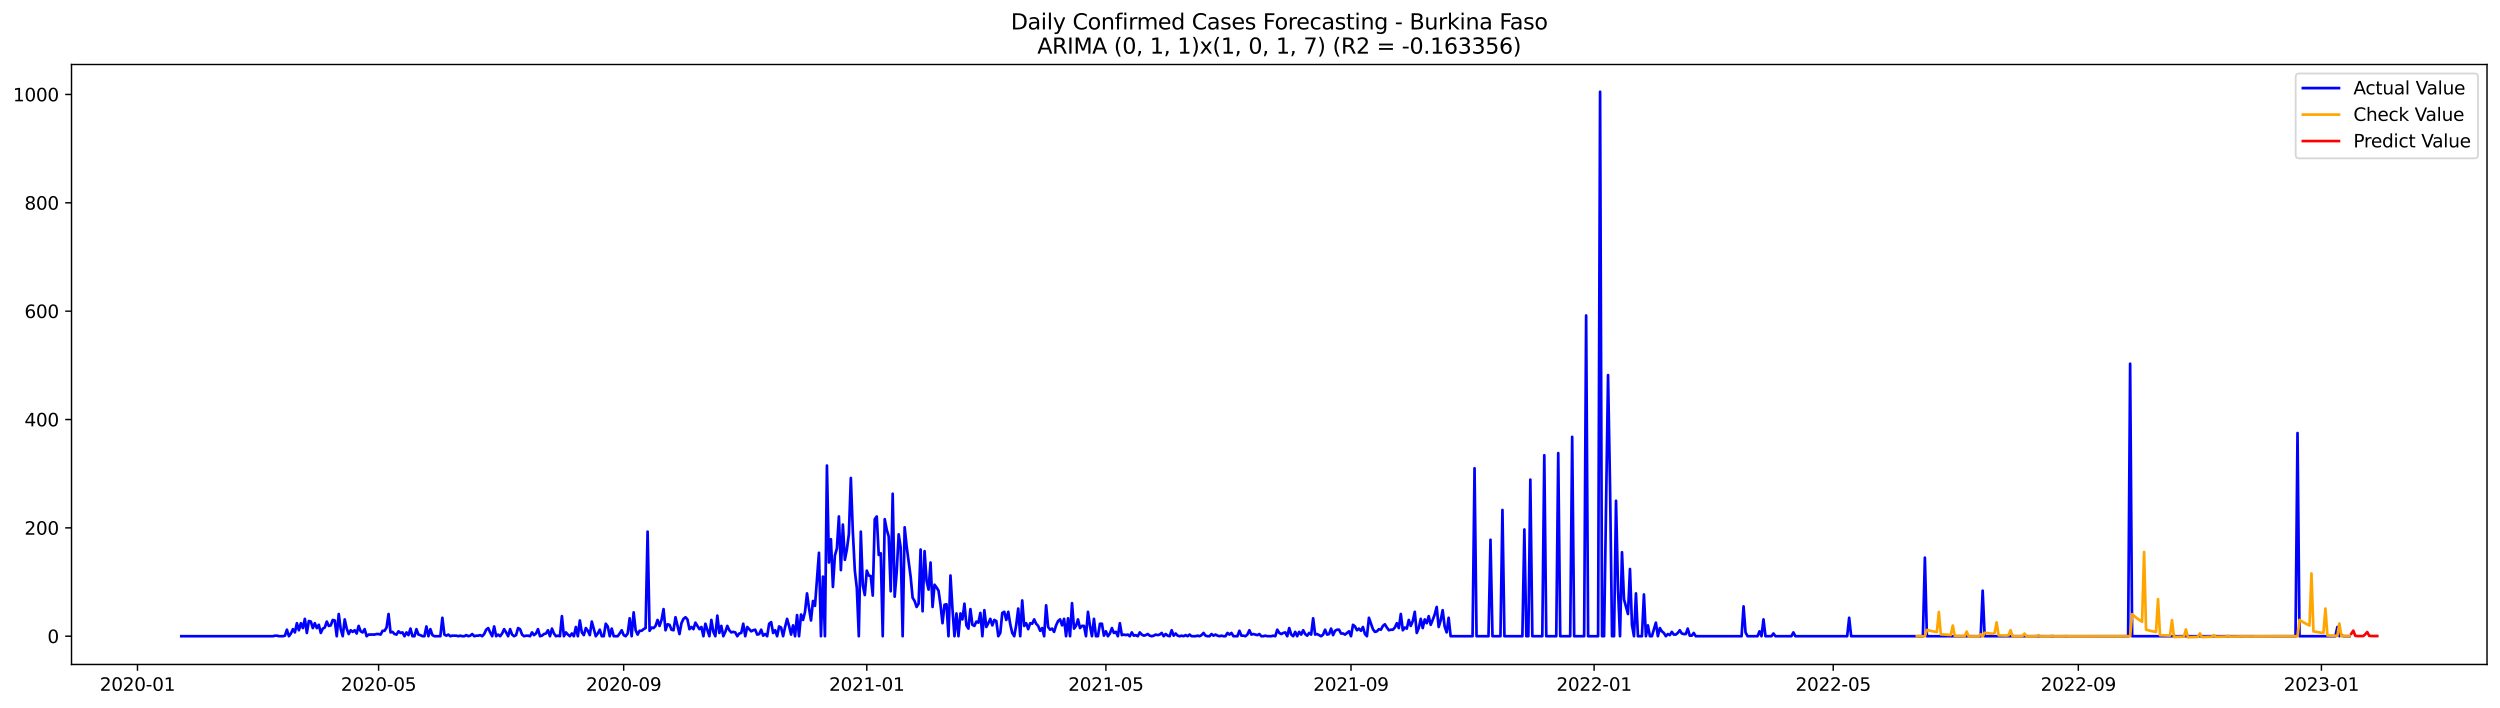 <?xml version="1.0" encoding="utf-8" standalone="no"?>
<!DOCTYPE svg PUBLIC "-//W3C//DTD SVG 1.1//EN"
  "http://www.w3.org/Graphics/SVG/1.1/DTD/svg11.dtd">
<svg xmlns:xlink="http://www.w3.org/1999/xlink" width="1386.05pt" height="392.274pt" viewBox="0 0 1386.05 392.274" xmlns="http://www.w3.org/2000/svg" version="1.1">
 <defs>
  <style type="text/css">*{stroke-linejoin: round; stroke-linecap: butt}</style>
 </defs>
 <g id="figure_1">
  <g id="patch_1">
   <path d="M 0 392.274 
L 1386.05 392.274 
L 1386.05 0 
L 0 0 
z
" style="fill: #ffffff"/>
  </g>
  <g id="axes_1">
   <g id="patch_2">
    <path d="M 39.65 368.396 
L 1378.85 368.396 
L 1378.85 35.755 
L 39.65 35.755 
z
" style="fill: #ffffff"/>
   </g>
   <g id="matplotlib.axis_1">
    <g id="xtick_1">
     <g id="line2d_1">
      <defs>
       <path id="mc44ebb4eae" d="M 0 0 
L 0 3.5 
" style="stroke: #000000; stroke-width: 0.8"/>
      </defs>
      <g>
       <use xlink:href="#mc44ebb4eae" x="76.218" y="368.396" style="stroke: #000000; stroke-width: 0.8"/>
      </g>
     </g>
     <g id="text_1">
      <!-- 2020-01 -->
      <g transform="translate(55.326 382.994)scale(0.1 -0.1)">
       <defs>
        <path id="DejaVuSans-32" d="M 1228 531 
L 3431 531 
L 3431 0 
L 469 0 
L 469 531 
Q 828 903 1448 1529 
Q 2069 2156 2228 2338 
Q 2531 2678 2651 2914 
Q 2772 3150 2772 3378 
Q 2772 3750 2511 3984 
Q 2250 4219 1831 4219 
Q 1534 4219 1204 4116 
Q 875 4013 500 3803 
L 500 4441 
Q 881 4594 1212 4672 
Q 1544 4750 1819 4750 
Q 2544 4750 2975 4387 
Q 3406 4025 3406 3419 
Q 3406 3131 3298 2873 
Q 3191 2616 2906 2266 
Q 2828 2175 2409 1742 
Q 1991 1309 1228 531 
z
" transform="scale(0.016)"/>
        <path id="DejaVuSans-30" d="M 2034 4250 
Q 1547 4250 1301 3770 
Q 1056 3291 1056 2328 
Q 1056 1369 1301 889 
Q 1547 409 2034 409 
Q 2525 409 2770 889 
Q 3016 1369 3016 2328 
Q 3016 3291 2770 3770 
Q 2525 4250 2034 4250 
z
M 2034 4750 
Q 2819 4750 3233 4129 
Q 3647 3509 3647 2328 
Q 3647 1150 3233 529 
Q 2819 -91 2034 -91 
Q 1250 -91 836 529 
Q 422 1150 422 2328 
Q 422 3509 836 4129 
Q 1250 4750 2034 4750 
z
" transform="scale(0.016)"/>
        <path id="DejaVuSans-2d" d="M 313 2009 
L 1997 2009 
L 1997 1497 
L 313 1497 
L 313 2009 
z
" transform="scale(0.016)"/>
        <path id="DejaVuSans-31" d="M 794 531 
L 1825 531 
L 1825 4091 
L 703 3866 
L 703 4441 
L 1819 4666 
L 2450 4666 
L 2450 531 
L 3481 531 
L 3481 0 
L 794 0 
L 794 531 
z
" transform="scale(0.016)"/>
       </defs>
       <use xlink:href="#DejaVuSans-32"/>
       <use xlink:href="#DejaVuSans-30" x="63.623"/>
       <use xlink:href="#DejaVuSans-32" x="127.246"/>
       <use xlink:href="#DejaVuSans-30" x="190.869"/>
       <use xlink:href="#DejaVuSans-2d" x="254.492"/>
       <use xlink:href="#DejaVuSans-30" x="290.576"/>
       <use xlink:href="#DejaVuSans-31" x="354.199"/>
      </g>
     </g>
    </g>
    <g id="xtick_2">
     <g id="line2d_2">
      <g>
       <use xlink:href="#mc44ebb4eae" x="209.895" y="368.396" style="stroke: #000000; stroke-width: 0.8"/>
      </g>
     </g>
     <g id="text_2">
      <!-- 2020-05 -->
      <g transform="translate(189.003 382.994)scale(0.1 -0.1)">
       <defs>
        <path id="DejaVuSans-35" d="M 691 4666 
L 3169 4666 
L 3169 4134 
L 1269 4134 
L 1269 2991 
Q 1406 3038 1543 3061 
Q 1681 3084 1819 3084 
Q 2600 3084 3056 2656 
Q 3513 2228 3513 1497 
Q 3513 744 3044 326 
Q 2575 -91 1722 -91 
Q 1428 -91 1123 -41 
Q 819 9 494 109 
L 494 744 
Q 775 591 1075 516 
Q 1375 441 1709 441 
Q 2250 441 2565 725 
Q 2881 1009 2881 1497 
Q 2881 1984 2565 2268 
Q 2250 2553 1709 2553 
Q 1456 2553 1204 2497 
Q 953 2441 691 2322 
L 691 4666 
z
" transform="scale(0.016)"/>
       </defs>
       <use xlink:href="#DejaVuSans-32"/>
       <use xlink:href="#DejaVuSans-30" x="63.623"/>
       <use xlink:href="#DejaVuSans-32" x="127.246"/>
       <use xlink:href="#DejaVuSans-30" x="190.869"/>
       <use xlink:href="#DejaVuSans-2d" x="254.492"/>
       <use xlink:href="#DejaVuSans-30" x="290.576"/>
       <use xlink:href="#DejaVuSans-35" x="354.199"/>
      </g>
     </g>
    </g>
    <g id="xtick_3">
     <g id="line2d_3">
      <g>
       <use xlink:href="#mc44ebb4eae" x="345.781" y="368.396" style="stroke: #000000; stroke-width: 0.8"/>
      </g>
     </g>
     <g id="text_3">
      <!-- 2020-09 -->
      <g transform="translate(324.89 382.994)scale(0.1 -0.1)">
       <defs>
        <path id="DejaVuSans-39" d="M 703 97 
L 703 672 
Q 941 559 1184 500 
Q 1428 441 1663 441 
Q 2288 441 2617 861 
Q 2947 1281 2994 2138 
Q 2813 1869 2534 1725 
Q 2256 1581 1919 1581 
Q 1219 1581 811 2004 
Q 403 2428 403 3163 
Q 403 3881 828 4315 
Q 1253 4750 1959 4750 
Q 2769 4750 3195 4129 
Q 3622 3509 3622 2328 
Q 3622 1225 3098 567 
Q 2575 -91 1691 -91 
Q 1453 -91 1209 -44 
Q 966 3 703 97 
z
M 1959 2075 
Q 2384 2075 2632 2365 
Q 2881 2656 2881 3163 
Q 2881 3666 2632 3958 
Q 2384 4250 1959 4250 
Q 1534 4250 1286 3958 
Q 1038 3666 1038 3163 
Q 1038 2656 1286 2365 
Q 1534 2075 1959 2075 
z
" transform="scale(0.016)"/>
       </defs>
       <use xlink:href="#DejaVuSans-32"/>
       <use xlink:href="#DejaVuSans-30" x="63.623"/>
       <use xlink:href="#DejaVuSans-32" x="127.246"/>
       <use xlink:href="#DejaVuSans-30" x="190.869"/>
       <use xlink:href="#DejaVuSans-2d" x="254.492"/>
       <use xlink:href="#DejaVuSans-30" x="290.576"/>
       <use xlink:href="#DejaVuSans-39" x="354.199"/>
      </g>
     </g>
    </g>
    <g id="xtick_4">
     <g id="line2d_4">
      <g>
       <use xlink:href="#mc44ebb4eae" x="480.563" y="368.396" style="stroke: #000000; stroke-width: 0.8"/>
      </g>
     </g>
     <g id="text_4">
      <!-- 2021-01 -->
      <g transform="translate(459.672 382.994)scale(0.1 -0.1)">
       <use xlink:href="#DejaVuSans-32"/>
       <use xlink:href="#DejaVuSans-30" x="63.623"/>
       <use xlink:href="#DejaVuSans-32" x="127.246"/>
       <use xlink:href="#DejaVuSans-31" x="190.869"/>
       <use xlink:href="#DejaVuSans-2d" x="254.492"/>
       <use xlink:href="#DejaVuSans-30" x="290.576"/>
       <use xlink:href="#DejaVuSans-31" x="354.199"/>
      </g>
     </g>
    </g>
    <g id="xtick_5">
     <g id="line2d_5">
      <g>
       <use xlink:href="#mc44ebb4eae" x="613.135" y="368.396" style="stroke: #000000; stroke-width: 0.8"/>
      </g>
     </g>
     <g id="text_5">
      <!-- 2021-05 -->
      <g transform="translate(592.244 382.994)scale(0.1 -0.1)">
       <use xlink:href="#DejaVuSans-32"/>
       <use xlink:href="#DejaVuSans-30" x="63.623"/>
       <use xlink:href="#DejaVuSans-32" x="127.246"/>
       <use xlink:href="#DejaVuSans-31" x="190.869"/>
       <use xlink:href="#DejaVuSans-2d" x="254.492"/>
       <use xlink:href="#DejaVuSans-30" x="290.576"/>
       <use xlink:href="#DejaVuSans-35" x="354.199"/>
      </g>
     </g>
    </g>
    <g id="xtick_6">
     <g id="line2d_6">
      <g>
       <use xlink:href="#mc44ebb4eae" x="749.022" y="368.396" style="stroke: #000000; stroke-width: 0.8"/>
      </g>
     </g>
     <g id="text_6">
      <!-- 2021-09 -->
      <g transform="translate(728.13 382.994)scale(0.1 -0.1)">
       <use xlink:href="#DejaVuSans-32"/>
       <use xlink:href="#DejaVuSans-30" x="63.623"/>
       <use xlink:href="#DejaVuSans-32" x="127.246"/>
       <use xlink:href="#DejaVuSans-31" x="190.869"/>
       <use xlink:href="#DejaVuSans-2d" x="254.492"/>
       <use xlink:href="#DejaVuSans-30" x="290.576"/>
       <use xlink:href="#DejaVuSans-39" x="354.199"/>
      </g>
     </g>
    </g>
    <g id="xtick_7">
     <g id="line2d_7">
      <g>
       <use xlink:href="#mc44ebb4eae" x="883.803" y="368.396" style="stroke: #000000; stroke-width: 0.8"/>
      </g>
     </g>
     <g id="text_7">
      <!-- 2022-01 -->
      <g transform="translate(862.912 382.994)scale(0.1 -0.1)">
       <use xlink:href="#DejaVuSans-32"/>
       <use xlink:href="#DejaVuSans-30" x="63.623"/>
       <use xlink:href="#DejaVuSans-32" x="127.246"/>
       <use xlink:href="#DejaVuSans-32" x="190.869"/>
       <use xlink:href="#DejaVuSans-2d" x="254.492"/>
       <use xlink:href="#DejaVuSans-30" x="290.576"/>
       <use xlink:href="#DejaVuSans-31" x="354.199"/>
      </g>
     </g>
    </g>
    <g id="xtick_8">
     <g id="line2d_8">
      <g>
       <use xlink:href="#mc44ebb4eae" x="1016.376" y="368.396" style="stroke: #000000; stroke-width: 0.8"/>
      </g>
     </g>
     <g id="text_8">
      <!-- 2022-05 -->
      <g transform="translate(995.484 382.994)scale(0.1 -0.1)">
       <use xlink:href="#DejaVuSans-32"/>
       <use xlink:href="#DejaVuSans-30" x="63.623"/>
       <use xlink:href="#DejaVuSans-32" x="127.246"/>
       <use xlink:href="#DejaVuSans-32" x="190.869"/>
       <use xlink:href="#DejaVuSans-2d" x="254.492"/>
       <use xlink:href="#DejaVuSans-30" x="290.576"/>
       <use xlink:href="#DejaVuSans-35" x="354.199"/>
      </g>
     </g>
    </g>
    <g id="xtick_9">
     <g id="line2d_9">
      <g>
       <use xlink:href="#mc44ebb4eae" x="1152.262" y="368.396" style="stroke: #000000; stroke-width: 0.8"/>
      </g>
     </g>
     <g id="text_9">
      <!-- 2022-09 -->
      <g transform="translate(1131.371 382.994)scale(0.1 -0.1)">
       <use xlink:href="#DejaVuSans-32"/>
       <use xlink:href="#DejaVuSans-30" x="63.623"/>
       <use xlink:href="#DejaVuSans-32" x="127.246"/>
       <use xlink:href="#DejaVuSans-32" x="190.869"/>
       <use xlink:href="#DejaVuSans-2d" x="254.492"/>
       <use xlink:href="#DejaVuSans-30" x="290.576"/>
       <use xlink:href="#DejaVuSans-39" x="354.199"/>
      </g>
     </g>
    </g>
    <g id="xtick_10">
     <g id="line2d_10">
      <g>
       <use xlink:href="#mc44ebb4eae" x="1287.044" y="368.396" style="stroke: #000000; stroke-width: 0.8"/>
      </g>
     </g>
     <g id="text_10">
      <!-- 2023-01 -->
      <g transform="translate(1266.152 382.994)scale(0.1 -0.1)">
       <defs>
        <path id="DejaVuSans-33" d="M 2597 2516 
Q 3050 2419 3304 2112 
Q 3559 1806 3559 1356 
Q 3559 666 3084 287 
Q 2609 -91 1734 -91 
Q 1441 -91 1130 -33 
Q 819 25 488 141 
L 488 750 
Q 750 597 1062 519 
Q 1375 441 1716 441 
Q 2309 441 2620 675 
Q 2931 909 2931 1356 
Q 2931 1769 2642 2001 
Q 2353 2234 1838 2234 
L 1294 2234 
L 1294 2753 
L 1863 2753 
Q 2328 2753 2575 2939 
Q 2822 3125 2822 3475 
Q 2822 3834 2567 4026 
Q 2313 4219 1838 4219 
Q 1578 4219 1281 4162 
Q 984 4106 628 3988 
L 628 4550 
Q 988 4650 1302 4700 
Q 1616 4750 1894 4750 
Q 2613 4750 3031 4423 
Q 3450 4097 3450 3541 
Q 3450 3153 3228 2886 
Q 3006 2619 2597 2516 
z
" transform="scale(0.016)"/>
       </defs>
       <use xlink:href="#DejaVuSans-32"/>
       <use xlink:href="#DejaVuSans-30" x="63.623"/>
       <use xlink:href="#DejaVuSans-32" x="127.246"/>
       <use xlink:href="#DejaVuSans-33" x="190.869"/>
       <use xlink:href="#DejaVuSans-2d" x="254.492"/>
       <use xlink:href="#DejaVuSans-30" x="290.576"/>
       <use xlink:href="#DejaVuSans-31" x="354.199"/>
      </g>
     </g>
    </g>
   </g>
   <g id="matplotlib.axis_2">
    <g id="ytick_1">
     <g id="line2d_11">
      <defs>
       <path id="ma0be70508d" d="M 0 0 
L -3.5 0 
" style="stroke: #000000; stroke-width: 0.8"/>
      </defs>
      <g>
       <use xlink:href="#ma0be70508d" x="39.65" y="352.723" style="stroke: #000000; stroke-width: 0.8"/>
      </g>
     </g>
     <g id="text_11">
      <!-- 0 -->
      <g transform="translate(26.288 356.522)scale(0.1 -0.1)">
       <use xlink:href="#DejaVuSans-30"/>
      </g>
     </g>
    </g>
    <g id="ytick_2">
     <g id="line2d_12">
      <g>
       <use xlink:href="#ma0be70508d" x="39.65" y="292.654" style="stroke: #000000; stroke-width: 0.8"/>
      </g>
     </g>
     <g id="text_12">
      <!-- 200 -->
      <g transform="translate(13.562 296.453)scale(0.1 -0.1)">
       <use xlink:href="#DejaVuSans-32"/>
       <use xlink:href="#DejaVuSans-30" x="63.623"/>
       <use xlink:href="#DejaVuSans-30" x="127.246"/>
      </g>
     </g>
    </g>
    <g id="ytick_3">
     <g id="line2d_13">
      <g>
       <use xlink:href="#ma0be70508d" x="39.65" y="232.585" style="stroke: #000000; stroke-width: 0.8"/>
      </g>
     </g>
     <g id="text_13">
      <!-- 400 -->
      <g transform="translate(13.562 236.384)scale(0.1 -0.1)">
       <defs>
        <path id="DejaVuSans-34" d="M 2419 4116 
L 825 1625 
L 2419 1625 
L 2419 4116 
z
M 2253 4666 
L 3047 4666 
L 3047 1625 
L 3713 1625 
L 3713 1100 
L 3047 1100 
L 3047 0 
L 2419 0 
L 2419 1100 
L 313 1100 
L 313 1709 
L 2253 4666 
z
" transform="scale(0.016)"/>
       </defs>
       <use xlink:href="#DejaVuSans-34"/>
       <use xlink:href="#DejaVuSans-30" x="63.623"/>
       <use xlink:href="#DejaVuSans-30" x="127.246"/>
      </g>
     </g>
    </g>
    <g id="ytick_4">
     <g id="line2d_14">
      <g>
       <use xlink:href="#ma0be70508d" x="39.65" y="172.515" style="stroke: #000000; stroke-width: 0.8"/>
      </g>
     </g>
     <g id="text_14">
      <!-- 600 -->
      <g transform="translate(13.562 176.315)scale(0.1 -0.1)">
       <defs>
        <path id="DejaVuSans-36" d="M 2113 2584 
Q 1688 2584 1439 2293 
Q 1191 2003 1191 1497 
Q 1191 994 1439 701 
Q 1688 409 2113 409 
Q 2538 409 2786 701 
Q 3034 994 3034 1497 
Q 3034 2003 2786 2293 
Q 2538 2584 2113 2584 
z
M 3366 4563 
L 3366 3988 
Q 3128 4100 2886 4159 
Q 2644 4219 2406 4219 
Q 1781 4219 1451 3797 
Q 1122 3375 1075 2522 
Q 1259 2794 1537 2939 
Q 1816 3084 2150 3084 
Q 2853 3084 3261 2657 
Q 3669 2231 3669 1497 
Q 3669 778 3244 343 
Q 2819 -91 2113 -91 
Q 1303 -91 875 529 
Q 447 1150 447 2328 
Q 447 3434 972 4092 
Q 1497 4750 2381 4750 
Q 2619 4750 2861 4703 
Q 3103 4656 3366 4563 
z
" transform="scale(0.016)"/>
       </defs>
       <use xlink:href="#DejaVuSans-36"/>
       <use xlink:href="#DejaVuSans-30" x="63.623"/>
       <use xlink:href="#DejaVuSans-30" x="127.246"/>
      </g>
     </g>
    </g>
    <g id="ytick_5">
     <g id="line2d_15">
      <g>
       <use xlink:href="#ma0be70508d" x="39.65" y="112.446" style="stroke: #000000; stroke-width: 0.8"/>
      </g>
     </g>
     <g id="text_15">
      <!-- 800 -->
      <g transform="translate(13.562 116.246)scale(0.1 -0.1)">
       <defs>
        <path id="DejaVuSans-38" d="M 2034 2216 
Q 1584 2216 1326 1975 
Q 1069 1734 1069 1313 
Q 1069 891 1326 650 
Q 1584 409 2034 409 
Q 2484 409 2743 651 
Q 3003 894 3003 1313 
Q 3003 1734 2745 1975 
Q 2488 2216 2034 2216 
z
M 1403 2484 
Q 997 2584 770 2862 
Q 544 3141 544 3541 
Q 544 4100 942 4425 
Q 1341 4750 2034 4750 
Q 2731 4750 3128 4425 
Q 3525 4100 3525 3541 
Q 3525 3141 3298 2862 
Q 3072 2584 2669 2484 
Q 3125 2378 3379 2068 
Q 3634 1759 3634 1313 
Q 3634 634 3220 271 
Q 2806 -91 2034 -91 
Q 1263 -91 848 271 
Q 434 634 434 1313 
Q 434 1759 690 2068 
Q 947 2378 1403 2484 
z
M 1172 3481 
Q 1172 3119 1398 2916 
Q 1625 2713 2034 2713 
Q 2441 2713 2670 2916 
Q 2900 3119 2900 3481 
Q 2900 3844 2670 4047 
Q 2441 4250 2034 4250 
Q 1625 4250 1398 4047 
Q 1172 3844 1172 3481 
z
" transform="scale(0.016)"/>
       </defs>
       <use xlink:href="#DejaVuSans-38"/>
       <use xlink:href="#DejaVuSans-30" x="63.623"/>
       <use xlink:href="#DejaVuSans-30" x="127.246"/>
      </g>
     </g>
    </g>
    <g id="ytick_6">
     <g id="line2d_16">
      <g>
       <use xlink:href="#ma0be70508d" x="39.65" y="52.377" style="stroke: #000000; stroke-width: 0.8"/>
      </g>
     </g>
     <g id="text_16">
      <!-- 1000 -->
      <g transform="translate(7.2 56.176)scale(0.1 -0.1)">
       <use xlink:href="#DejaVuSans-31"/>
       <use xlink:href="#DejaVuSans-30" x="63.623"/>
       <use xlink:href="#DejaVuSans-30" x="127.246"/>
       <use xlink:href="#DejaVuSans-30" x="190.869"/>
      </g>
     </g>
    </g>
   </g>
   <g id="line2d_17">
    <path d="M 100.523 352.723 
L 151.342 352.723 
L 152.447 352.422 
L 153.552 352.422 
L 154.656 352.723 
L 156.866 352.723 
L 157.971 352.422 
L 159.075 349.119 
L 160.18 352.723 
L 161.285 351.221 
L 162.39 348.818 
L 163.495 350.62 
L 164.599 345.514 
L 165.704 349.419 
L 166.809 345.514 
L 167.914 348.218 
L 169.018 343.112 
L 170.123 350.921 
L 171.228 344.313 
L 172.333 344.613 
L 173.437 348.218 
L 174.542 345.514 
L 175.647 348.218 
L 176.752 346.415 
L 177.857 350.921 
L 178.961 348.518 
L 180.066 347.917 
L 181.171 344.613 
L 182.276 347.016 
L 183.38 346.716 
L 184.485 343.712 
L 185.59 344.013 
L 186.695 352.723 
L 187.799 340.409 
L 188.904 348.818 
L 190.009 352.723 
L 191.114 343.412 
L 192.218 348.518 
L 193.323 351.521 
L 194.428 349.419 
L 195.533 350.32 
L 196.638 349.419 
L 197.742 351.221 
L 198.847 347.016 
L 199.952 350.02 
L 201.057 350.62 
L 202.161 348.818 
L 203.266 352.723 
L 204.371 351.822 
L 207.685 351.822 
L 208.79 351.521 
L 209.895 351.521 
L 211 351.822 
L 212.104 349.719 
L 213.209 349.719 
L 214.314 347.917 
L 215.419 340.409 
L 216.523 350.62 
L 217.628 350.32 
L 218.733 351.521 
L 219.838 351.822 
L 220.942 350.02 
L 222.047 350.921 
L 223.152 350.62 
L 224.257 352.723 
L 225.362 350.62 
L 226.466 352.122 
L 227.571 348.518 
L 228.676 352.723 
L 229.781 352.723 
L 230.885 348.818 
L 231.99 351.822 
L 233.095 352.122 
L 234.2 352.723 
L 235.304 352.723 
L 236.409 347.317 
L 237.514 352.723 
L 238.619 348.818 
L 239.724 352.122 
L 240.828 352.723 
L 244.143 352.723 
L 245.247 342.511 
L 246.352 351.822 
L 247.457 352.422 
L 248.562 351.822 
L 249.666 352.723 
L 250.771 352.422 
L 252.981 352.422 
L 254.086 352.723 
L 255.19 352.422 
L 256.295 352.723 
L 257.4 352.723 
L 258.505 352.122 
L 259.609 352.723 
L 260.714 352.422 
L 261.819 351.521 
L 262.924 352.723 
L 264.028 352.422 
L 265.133 352.422 
L 266.238 352.122 
L 267.343 352.723 
L 268.447 351.521 
L 269.552 349.119 
L 270.657 348.218 
L 271.762 350.62 
L 272.867 352.723 
L 273.971 347.317 
L 275.076 352.723 
L 276.181 351.822 
L 277.286 352.723 
L 278.39 351.221 
L 279.495 348.818 
L 280.6 350.62 
L 281.705 352.723 
L 282.809 348.818 
L 283.914 351.822 
L 285.019 352.723 
L 286.124 352.122 
L 287.229 348.218 
L 288.333 348.818 
L 289.438 351.822 
L 290.543 352.723 
L 291.648 352.422 
L 292.752 352.422 
L 293.857 352.723 
L 294.962 350.62 
L 296.067 352.122 
L 297.171 351.221 
L 298.276 348.818 
L 299.381 352.723 
L 300.486 352.422 
L 301.591 351.521 
L 302.695 351.221 
L 303.8 349.419 
L 304.905 352.723 
L 306.01 348.518 
L 307.114 351.221 
L 308.219 352.723 
L 309.324 352.422 
L 310.429 352.723 
L 311.533 341.61 
L 312.638 352.723 
L 313.743 350.62 
L 314.848 351.822 
L 315.953 352.723 
L 317.057 351.221 
L 318.162 352.723 
L 319.267 347.617 
L 320.372 352.723 
L 321.476 344.013 
L 322.581 350.62 
L 323.686 352.122 
L 324.791 348.218 
L 325.895 349.719 
L 327 352.122 
L 328.105 344.613 
L 330.315 352.723 
L 331.419 351.221 
L 332.524 349.119 
L 333.629 352.723 
L 334.734 352.723 
L 335.838 345.815 
L 336.943 347.317 
L 338.048 352.723 
L 339.153 348.518 
L 340.257 352.723 
L 342.467 352.723 
L 343.572 351.221 
L 344.676 349.419 
L 345.781 352.122 
L 346.886 352.723 
L 347.991 351.221 
L 349.096 342.811 
L 350.2 352.723 
L 351.305 339.508 
L 352.41 349.419 
L 353.515 351.822 
L 354.619 349.719 
L 355.724 349.719 
L 356.829 348.818 
L 357.934 348.218 
L 359.038 294.756 
L 360.143 349.719 
L 361.248 347.917 
L 362.353 348.218 
L 363.458 347.016 
L 364.562 343.712 
L 365.667 347.016 
L 366.772 343.712 
L 367.877 337.705 
L 368.981 349.419 
L 370.086 346.115 
L 371.191 346.415 
L 372.296 349.119 
L 373.4 349.419 
L 374.505 342.211 
L 376.715 351.521 
L 377.82 345.514 
L 378.924 343.112 
L 380.029 342.211 
L 381.134 343.412 
L 382.239 348.818 
L 383.343 347.617 
L 384.448 348.818 
L 385.553 345.214 
L 387.762 348.818 
L 388.867 347.617 
L 389.972 352.723 
L 391.077 345.815 
L 393.286 352.723 
L 394.391 343.712 
L 395.496 350.32 
L 396.601 352.723 
L 397.705 341.31 
L 398.81 350.921 
L 399.915 347.016 
L 401.02 352.723 
L 402.124 350.32 
L 403.229 347.016 
L 404.334 349.419 
L 405.439 350.62 
L 406.544 350.32 
L 407.648 350.62 
L 408.753 352.723 
L 409.858 351.221 
L 410.963 350.921 
L 412.067 345.815 
L 413.172 352.723 
L 414.277 347.617 
L 416.486 350.02 
L 417.591 349.419 
L 418.696 349.119 
L 419.801 351.822 
L 420.906 351.521 
L 422.01 349.119 
L 423.115 352.422 
L 424.22 351.521 
L 425.325 352.723 
L 426.429 345.815 
L 427.534 344.914 
L 428.639 350.921 
L 429.744 349.419 
L 430.848 352.723 
L 431.953 347.317 
L 433.058 347.917 
L 434.163 352.723 
L 435.267 347.617 
L 436.372 343.112 
L 437.477 347.016 
L 438.582 351.822 
L 439.687 346.716 
L 440.791 352.723 
L 441.896 341.009 
L 443.001 352.723 
L 444.106 340.709 
L 445.21 343.712 
L 446.315 339.207 
L 447.42 328.995 
L 448.525 337.105 
L 449.629 344.013 
L 450.734 333.2 
L 451.839 335.903 
L 454.049 306.47 
L 455.153 352.723 
L 456.258 319.685 
L 457.363 352.723 
L 458.468 258.114 
L 459.572 311.876 
L 460.677 298.961 
L 461.782 325.391 
L 462.887 307.971 
L 463.991 304.067 
L 465.096 286.346 
L 466.201 316.081 
L 467.306 290.852 
L 468.411 310.374 
L 469.515 304.667 
L 470.62 296.258 
L 471.725 265.022 
L 472.83 294.756 
L 473.934 316.381 
L 475.039 325.992 
L 476.144 352.723 
L 477.249 294.756 
L 478.353 324.49 
L 479.458 329.896 
L 480.563 316.381 
L 481.668 319.084 
L 482.773 319.384 
L 483.877 330.197 
L 484.982 287.848 
L 486.087 286.346 
L 487.192 307.671 
L 488.296 306.77 
L 489.401 352.723 
L 490.506 287.848 
L 491.611 293.555 
L 492.715 297.459 
L 493.82 327.794 
L 494.925 273.732 
L 496.03 330.798 
L 497.135 317.282 
L 498.239 296.258 
L 499.344 303.466 
L 500.449 352.723 
L 501.554 292.353 
L 502.658 302.865 
L 504.868 319.685 
L 505.973 331.398 
L 507.077 333.2 
L 508.182 336.504 
L 509.287 334.702 
L 510.392 304.667 
L 511.496 338.907 
L 512.601 305.569 
L 513.706 322.088 
L 514.811 326.893 
L 515.916 311.876 
L 517.02 336.504 
L 518.125 324.19 
L 519.23 325.692 
L 520.335 327.494 
L 521.439 335.303 
L 522.544 345.514 
L 523.649 335.303 
L 524.754 335.002 
L 525.858 352.723 
L 526.963 319.084 
L 528.068 337.705 
L 529.173 352.723 
L 530.278 340.108 
L 531.382 352.723 
L 532.487 340.108 
L 533.592 343.412 
L 534.697 334.702 
L 535.801 346.716 
L 536.906 348.518 
L 538.011 337.705 
L 539.116 346.415 
L 540.22 347.016 
L 541.325 344.613 
L 542.43 345.214 
L 543.535 339.808 
L 544.64 352.723 
L 545.744 338.306 
L 546.849 347.617 
L 547.954 345.514 
L 549.059 343.112 
L 550.163 346.716 
L 551.268 343.712 
L 552.373 344.313 
L 553.478 352.723 
L 554.582 350.921 
L 555.687 339.808 
L 556.792 339.207 
L 557.897 343.712 
L 559.002 339.207 
L 560.106 346.115 
L 561.211 350.921 
L 562.316 352.723 
L 563.421 346.415 
L 564.525 337.405 
L 565.63 352.723 
L 566.735 332.9 
L 567.84 347.016 
L 568.944 345.514 
L 570.049 348.818 
L 571.154 345.514 
L 572.259 345.815 
L 573.364 343.412 
L 574.468 345.815 
L 575.573 347.016 
L 576.678 349.719 
L 577.783 348.218 
L 578.887 352.723 
L 579.992 335.603 
L 581.097 347.617 
L 582.202 349.119 
L 583.306 348.518 
L 584.411 350.32 
L 585.516 346.716 
L 586.621 344.313 
L 587.725 343.412 
L 588.83 346.716 
L 589.935 343.112 
L 591.04 352.723 
L 592.145 342.811 
L 593.249 352.723 
L 594.354 334.402 
L 595.459 348.518 
L 596.564 347.016 
L 597.668 343.412 
L 598.773 348.218 
L 599.878 347.016 
L 600.983 347.016 
L 602.087 352.723 
L 603.192 339.207 
L 604.297 347.016 
L 605.402 352.723 
L 606.507 343.112 
L 607.611 352.723 
L 608.716 352.723 
L 609.821 345.815 
L 610.926 345.815 
L 612.03 352.422 
L 613.135 350.02 
L 614.24 352.723 
L 615.345 351.221 
L 616.449 348.218 
L 617.554 350.921 
L 618.659 350.32 
L 619.764 352.723 
L 620.869 345.514 
L 621.973 352.122 
L 623.078 351.822 
L 624.183 352.122 
L 625.288 351.822 
L 626.392 352.723 
L 627.497 350.62 
L 628.602 352.422 
L 629.707 352.122 
L 630.811 352.723 
L 631.916 350.62 
L 633.021 351.822 
L 634.126 352.422 
L 635.231 352.122 
L 636.335 351.521 
L 637.44 352.422 
L 638.545 352.723 
L 639.65 352.422 
L 640.754 351.822 
L 641.859 352.122 
L 642.964 351.822 
L 644.069 350.921 
L 645.173 352.723 
L 646.278 351.521 
L 647.383 352.422 
L 648.488 352.723 
L 649.593 349.419 
L 650.697 352.422 
L 651.802 351.221 
L 652.907 352.422 
L 654.012 352.723 
L 655.116 352.422 
L 656.221 352.723 
L 657.326 352.122 
L 658.431 352.723 
L 659.535 351.822 
L 660.64 352.723 
L 662.85 352.723 
L 663.955 352.422 
L 665.059 352.723 
L 666.164 352.122 
L 667.269 350.921 
L 668.374 352.422 
L 669.478 352.723 
L 670.583 352.723 
L 671.688 351.521 
L 672.793 352.422 
L 673.897 351.822 
L 675.002 352.422 
L 676.107 352.723 
L 677.212 352.422 
L 678.316 352.723 
L 679.421 352.723 
L 680.526 350.921 
L 681.631 351.822 
L 682.736 350.921 
L 683.84 352.723 
L 686.05 352.723 
L 687.155 349.719 
L 688.259 352.422 
L 689.364 352.422 
L 690.469 352.723 
L 691.574 351.822 
L 692.678 349.419 
L 693.783 351.822 
L 694.888 351.521 
L 697.098 352.122 
L 698.202 351.521 
L 699.307 352.723 
L 700.412 352.723 
L 701.517 352.422 
L 702.621 352.723 
L 704.831 352.723 
L 705.936 352.422 
L 707.04 352.723 
L 708.145 349.119 
L 709.25 350.921 
L 710.355 351.521 
L 711.46 350.921 
L 712.564 350.62 
L 713.669 352.723 
L 714.774 348.218 
L 715.879 351.822 
L 716.983 352.723 
L 718.088 350.32 
L 719.193 352.723 
L 720.298 350.32 
L 721.402 351.822 
L 722.507 349.419 
L 723.612 351.521 
L 724.717 352.422 
L 725.822 350.921 
L 726.926 351.822 
L 728.031 342.811 
L 729.136 351.822 
L 730.241 351.521 
L 732.45 352.723 
L 733.555 351.822 
L 734.66 349.119 
L 735.764 351.822 
L 736.869 351.521 
L 737.974 348.518 
L 739.079 352.122 
L 740.184 349.719 
L 741.288 349.119 
L 742.393 349.119 
L 743.498 351.221 
L 744.603 351.221 
L 745.707 351.822 
L 747.917 350.02 
L 749.022 352.723 
L 750.126 346.415 
L 751.231 347.317 
L 752.336 349.419 
L 753.441 348.518 
L 754.545 349.719 
L 755.65 347.617 
L 756.755 351.521 
L 757.86 352.723 
L 758.965 342.511 
L 761.174 348.818 
L 762.279 350.32 
L 763.384 350.02 
L 764.488 348.818 
L 765.593 349.119 
L 766.698 347.016 
L 767.803 346.115 
L 768.907 347.917 
L 770.012 349.419 
L 771.117 349.119 
L 772.222 349.119 
L 773.327 347.917 
L 774.431 345.514 
L 775.536 348.218 
L 776.641 340.409 
L 777.746 349.419 
L 778.85 347.917 
L 779.955 348.518 
L 781.06 343.712 
L 782.165 347.016 
L 783.269 344.313 
L 784.374 339.207 
L 785.479 350.921 
L 786.584 348.218 
L 787.689 343.112 
L 788.793 348.218 
L 789.898 343.412 
L 791.003 345.514 
L 792.108 341.61 
L 793.212 346.415 
L 794.317 343.712 
L 795.422 340.709 
L 796.527 336.504 
L 797.631 347.617 
L 798.736 344.013 
L 799.841 338.306 
L 800.946 347.317 
L 802.051 350.62 
L 803.155 342.511 
L 804.26 352.723 
L 816.413 352.723 
L 817.517 259.616 
L 818.622 352.723 
L 825.251 352.723 
L 826.355 299.261 
L 827.46 352.723 
L 831.879 352.723 
L 832.984 282.742 
L 834.089 352.723 
L 844.032 352.723 
L 845.136 293.555 
L 846.241 352.723 
L 847.346 352.723 
L 848.451 265.923 
L 849.556 352.723 
L 855.079 352.723 
L 856.184 252.407 
L 857.289 352.723 
L 862.813 352.723 
L 863.918 251.206 
L 865.022 352.723 
L 870.546 352.723 
L 871.651 242.196 
L 872.756 352.723 
L 878.28 352.723 
L 879.384 174.918 
L 880.489 352.723 
L 886.013 352.723 
L 887.118 50.876 
L 888.222 352.723 
L 889.327 352.723 
L 891.537 207.956 
L 892.642 269.827 
L 893.746 352.723 
L 894.851 352.723 
L 895.956 277.636 
L 897.061 326.893 
L 898.165 352.723 
L 899.27 306.169 
L 900.375 332.299 
L 902.584 340.409 
L 903.689 315.48 
L 904.794 346.415 
L 905.899 352.723 
L 907.004 328.995 
L 908.108 352.723 
L 910.318 352.723 
L 911.423 329.596 
L 912.527 352.723 
L 913.632 346.716 
L 914.737 352.723 
L 915.842 352.723 
L 918.051 345.214 
L 919.156 352.723 
L 920.261 348.218 
L 921.365 350.02 
L 922.47 350.921 
L 923.575 352.723 
L 924.68 351.521 
L 925.785 352.122 
L 926.889 350.32 
L 927.994 351.822 
L 929.099 351.822 
L 930.204 350.921 
L 931.308 349.419 
L 932.413 351.221 
L 933.518 351.521 
L 934.623 351.521 
L 935.727 348.518 
L 936.832 352.422 
L 937.937 352.422 
L 939.042 350.921 
L 940.147 352.723 
L 965.556 352.723 
L 966.661 336.204 
L 967.766 350.62 
L 968.871 352.723 
L 974.394 352.723 
L 975.499 350.02 
L 976.604 352.723 
L 977.709 343.412 
L 978.813 352.723 
L 982.128 352.723 
L 983.233 351.221 
L 984.337 352.723 
L 993.175 352.723 
L 994.28 350.62 
L 995.385 352.723 
L 1024.109 352.723 
L 1025.214 342.511 
L 1026.318 352.723 
L 1066.09 352.723 
L 1067.195 309.173 
L 1068.3 352.723 
L 1098.128 352.723 
L 1099.233 327.494 
L 1100.338 352.723 
L 1179.881 352.723 
L 1180.986 201.649 
L 1182.091 352.723 
L 1272.682 352.723 
L 1273.787 240.093 
L 1274.891 352.723 
L 1294.777 352.723 
L 1295.882 347.617 
L 1296.987 352.723 
L 1298.091 352.122 
L 1299.196 352.723 
L 1302.511 352.723 
L 1302.511 352.723 
" clip-path="url(#p56e7e0c39d)" style="fill: none; stroke: #0000ff; stroke-width: 1.5; stroke-linecap: square"/>
   </g>
   <g id="line2d_18">
    <path d="M 1062.776 352.752 
L 1063.881 352.623 
L 1064.985 352.759 
L 1067.195 352.753 
L 1068.3 349.236 
L 1070.509 349.776 
L 1072.719 350.238 
L 1073.824 350.438 
L 1074.928 339.284 
L 1076.033 351.707 
L 1081.557 352.058 
L 1082.662 346.812 
L 1083.766 352.589 
L 1089.29 352.636 
L 1090.395 350.166 
L 1091.5 352.849 
L 1097.024 352.806 
L 1098.128 351.642 
L 1099.233 352.887 
L 1100.338 350.837 
L 1104.757 351.376 
L 1105.862 350.944 
L 1106.967 345.06 
L 1108.071 352.247 
L 1112.49 352.383 
L 1113.595 352.158 
L 1114.7 349.386 
L 1115.805 352.725 
L 1120.224 352.725 
L 1121.329 352.606 
L 1122.433 351.299 
L 1123.538 352.849 
L 1129.062 352.75 
L 1130.167 352.133 
L 1131.271 352.851 
L 1136.795 352.781 
L 1137.9 352.489 
L 1139.005 352.821 
L 1144.529 352.775 
L 1145.633 352.637 
L 1146.738 352.79 
L 1180.986 352.73 
L 1182.091 340.538 
L 1184.3 342.422 
L 1186.51 344.021 
L 1187.615 344.723 
L 1188.719 306.034 
L 1189.824 349.136 
L 1193.138 349.936 
L 1195.348 350.368 
L 1196.453 332.175 
L 1197.558 352.216 
L 1203.081 352.39 
L 1204.186 343.826 
L 1205.291 353.135 
L 1210.815 352.993 
L 1211.92 348.956 
L 1213.024 353.276 
L 1218.548 353.086 
L 1219.653 351.18 
L 1220.758 353.181 
L 1226.282 353.024 
L 1227.386 352.122 
L 1228.491 353.048 
L 1234.015 352.936 
L 1235.12 352.509 
L 1236.224 352.936 
L 1241.748 352.863 
L 1242.853 352.66 
L 1243.958 352.857 
L 1266.053 352.733 
L 1272.682 352.741 
L 1273.787 352.731 
L 1274.891 343.65 
L 1277.101 345.056 
L 1279.31 346.243 
L 1280.415 346.766 
L 1281.52 317.918 
L 1282.625 350.055 
L 1287.044 350.818 
L 1288.149 350.971 
L 1289.253 337.406 
L 1290.358 352.349 
L 1295.882 352.477 
L 1296.987 345.679 
L 1298.091 352.653 
L 1301.406 352.628 
L 1302.511 352.636 
L 1302.511 352.636 
" clip-path="url(#p56e7e0c39d)" style="fill: none; stroke: #ffa500; stroke-width: 1.5; stroke-linecap: square"/>
   </g>
   <g id="line2d_19">
    <path d="M 1303.615 351.313 
L 1304.72 349.649 
L 1305.825 352.486 
L 1306.93 352.643 
L 1308.034 352.643 
L 1309.139 352.643 
L 1310.244 352.643 
L 1311.349 351.654 
L 1312.453 350.443 
L 1313.558 352.508 
L 1314.663 352.622 
L 1315.768 352.622 
L 1316.873 352.622 
L 1317.977 352.622 
" clip-path="url(#p56e7e0c39d)" style="fill: none; stroke: #ff0000; stroke-width: 1.5; stroke-linecap: square"/>
   </g>
   <g id="patch_3">
    <path d="M 39.65 368.396 
L 39.65 35.755 
" style="fill: none; stroke: #000000; stroke-width: 0.8; stroke-linejoin: miter; stroke-linecap: square"/>
   </g>
   <g id="patch_4">
    <path d="M 1378.85 368.396 
L 1378.85 35.755 
" style="fill: none; stroke: #000000; stroke-width: 0.8; stroke-linejoin: miter; stroke-linecap: square"/>
   </g>
   <g id="patch_5">
    <path d="M 39.65 368.396 
L 1378.85 368.396 
" style="fill: none; stroke: #000000; stroke-width: 0.8; stroke-linejoin: miter; stroke-linecap: square"/>
   </g>
   <g id="patch_6">
    <path d="M 39.65 35.755 
L 1378.85 35.755 
" style="fill: none; stroke: #000000; stroke-width: 0.8; stroke-linejoin: miter; stroke-linecap: square"/>
   </g>
   <g id="text_17">
    <!-- Daily Confirmed Cases Forecasting - Burkina Faso -->
    <g transform="translate(560.459 16.318)scale(0.12 -0.12)">
     <defs>
      <path id="DejaVuSans-44" d="M 1259 4147 
L 1259 519 
L 2022 519 
Q 2988 519 3436 956 
Q 3884 1394 3884 2338 
Q 3884 3275 3436 3711 
Q 2988 4147 2022 4147 
L 1259 4147 
z
M 628 4666 
L 1925 4666 
Q 3281 4666 3915 4102 
Q 4550 3538 4550 2338 
Q 4550 1131 3912 565 
Q 3275 0 1925 0 
L 628 0 
L 628 4666 
z
" transform="scale(0.016)"/>
      <path id="DejaVuSans-61" d="M 2194 1759 
Q 1497 1759 1228 1600 
Q 959 1441 959 1056 
Q 959 750 1161 570 
Q 1363 391 1709 391 
Q 2188 391 2477 730 
Q 2766 1069 2766 1631 
L 2766 1759 
L 2194 1759 
z
M 3341 1997 
L 3341 0 
L 2766 0 
L 2766 531 
Q 2569 213 2275 61 
Q 1981 -91 1556 -91 
Q 1019 -91 701 211 
Q 384 513 384 1019 
Q 384 1609 779 1909 
Q 1175 2209 1959 2209 
L 2766 2209 
L 2766 2266 
Q 2766 2663 2505 2880 
Q 2244 3097 1772 3097 
Q 1472 3097 1187 3025 
Q 903 2953 641 2809 
L 641 3341 
Q 956 3463 1253 3523 
Q 1550 3584 1831 3584 
Q 2591 3584 2966 3190 
Q 3341 2797 3341 1997 
z
" transform="scale(0.016)"/>
      <path id="DejaVuSans-69" d="M 603 3500 
L 1178 3500 
L 1178 0 
L 603 0 
L 603 3500 
z
M 603 4863 
L 1178 4863 
L 1178 4134 
L 603 4134 
L 603 4863 
z
" transform="scale(0.016)"/>
      <path id="DejaVuSans-6c" d="M 603 4863 
L 1178 4863 
L 1178 0 
L 603 0 
L 603 4863 
z
" transform="scale(0.016)"/>
      <path id="DejaVuSans-79" d="M 2059 -325 
Q 1816 -950 1584 -1140 
Q 1353 -1331 966 -1331 
L 506 -1331 
L 506 -850 
L 844 -850 
Q 1081 -850 1212 -737 
Q 1344 -625 1503 -206 
L 1606 56 
L 191 3500 
L 800 3500 
L 1894 763 
L 2988 3500 
L 3597 3500 
L 2059 -325 
z
" transform="scale(0.016)"/>
      <path id="DejaVuSans-20" transform="scale(0.016)"/>
      <path id="DejaVuSans-43" d="M 4122 4306 
L 4122 3641 
Q 3803 3938 3442 4084 
Q 3081 4231 2675 4231 
Q 1875 4231 1450 3742 
Q 1025 3253 1025 2328 
Q 1025 1406 1450 917 
Q 1875 428 2675 428 
Q 3081 428 3442 575 
Q 3803 722 4122 1019 
L 4122 359 
Q 3791 134 3420 21 
Q 3050 -91 2638 -91 
Q 1578 -91 968 557 
Q 359 1206 359 2328 
Q 359 3453 968 4101 
Q 1578 4750 2638 4750 
Q 3056 4750 3426 4639 
Q 3797 4528 4122 4306 
z
" transform="scale(0.016)"/>
      <path id="DejaVuSans-6f" d="M 1959 3097 
Q 1497 3097 1228 2736 
Q 959 2375 959 1747 
Q 959 1119 1226 758 
Q 1494 397 1959 397 
Q 2419 397 2687 759 
Q 2956 1122 2956 1747 
Q 2956 2369 2687 2733 
Q 2419 3097 1959 3097 
z
M 1959 3584 
Q 2709 3584 3137 3096 
Q 3566 2609 3566 1747 
Q 3566 888 3137 398 
Q 2709 -91 1959 -91 
Q 1206 -91 779 398 
Q 353 888 353 1747 
Q 353 2609 779 3096 
Q 1206 3584 1959 3584 
z
" transform="scale(0.016)"/>
      <path id="DejaVuSans-6e" d="M 3513 2113 
L 3513 0 
L 2938 0 
L 2938 2094 
Q 2938 2591 2744 2837 
Q 2550 3084 2163 3084 
Q 1697 3084 1428 2787 
Q 1159 2491 1159 1978 
L 1159 0 
L 581 0 
L 581 3500 
L 1159 3500 
L 1159 2956 
Q 1366 3272 1645 3428 
Q 1925 3584 2291 3584 
Q 2894 3584 3203 3211 
Q 3513 2838 3513 2113 
z
" transform="scale(0.016)"/>
      <path id="DejaVuSans-66" d="M 2375 4863 
L 2375 4384 
L 1825 4384 
Q 1516 4384 1395 4259 
Q 1275 4134 1275 3809 
L 1275 3500 
L 2222 3500 
L 2222 3053 
L 1275 3053 
L 1275 0 
L 697 0 
L 697 3053 
L 147 3053 
L 147 3500 
L 697 3500 
L 697 3744 
Q 697 4328 969 4595 
Q 1241 4863 1831 4863 
L 2375 4863 
z
" transform="scale(0.016)"/>
      <path id="DejaVuSans-72" d="M 2631 2963 
Q 2534 3019 2420 3045 
Q 2306 3072 2169 3072 
Q 1681 3072 1420 2755 
Q 1159 2438 1159 1844 
L 1159 0 
L 581 0 
L 581 3500 
L 1159 3500 
L 1159 2956 
Q 1341 3275 1631 3429 
Q 1922 3584 2338 3584 
Q 2397 3584 2469 3576 
Q 2541 3569 2628 3553 
L 2631 2963 
z
" transform="scale(0.016)"/>
      <path id="DejaVuSans-6d" d="M 3328 2828 
Q 3544 3216 3844 3400 
Q 4144 3584 4550 3584 
Q 5097 3584 5394 3201 
Q 5691 2819 5691 2113 
L 5691 0 
L 5113 0 
L 5113 2094 
Q 5113 2597 4934 2840 
Q 4756 3084 4391 3084 
Q 3944 3084 3684 2787 
Q 3425 2491 3425 1978 
L 3425 0 
L 2847 0 
L 2847 2094 
Q 2847 2600 2669 2842 
Q 2491 3084 2119 3084 
Q 1678 3084 1418 2786 
Q 1159 2488 1159 1978 
L 1159 0 
L 581 0 
L 581 3500 
L 1159 3500 
L 1159 2956 
Q 1356 3278 1631 3431 
Q 1906 3584 2284 3584 
Q 2666 3584 2933 3390 
Q 3200 3197 3328 2828 
z
" transform="scale(0.016)"/>
      <path id="DejaVuSans-65" d="M 3597 1894 
L 3597 1613 
L 953 1613 
Q 991 1019 1311 708 
Q 1631 397 2203 397 
Q 2534 397 2845 478 
Q 3156 559 3463 722 
L 3463 178 
Q 3153 47 2828 -22 
Q 2503 -91 2169 -91 
Q 1331 -91 842 396 
Q 353 884 353 1716 
Q 353 2575 817 3079 
Q 1281 3584 2069 3584 
Q 2775 3584 3186 3129 
Q 3597 2675 3597 1894 
z
M 3022 2063 
Q 3016 2534 2758 2815 
Q 2500 3097 2075 3097 
Q 1594 3097 1305 2825 
Q 1016 2553 972 2059 
L 3022 2063 
z
" transform="scale(0.016)"/>
      <path id="DejaVuSans-64" d="M 2906 2969 
L 2906 4863 
L 3481 4863 
L 3481 0 
L 2906 0 
L 2906 525 
Q 2725 213 2448 61 
Q 2172 -91 1784 -91 
Q 1150 -91 751 415 
Q 353 922 353 1747 
Q 353 2572 751 3078 
Q 1150 3584 1784 3584 
Q 2172 3584 2448 3432 
Q 2725 3281 2906 2969 
z
M 947 1747 
Q 947 1113 1208 752 
Q 1469 391 1925 391 
Q 2381 391 2643 752 
Q 2906 1113 2906 1747 
Q 2906 2381 2643 2742 
Q 2381 3103 1925 3103 
Q 1469 3103 1208 2742 
Q 947 2381 947 1747 
z
" transform="scale(0.016)"/>
      <path id="DejaVuSans-73" d="M 2834 3397 
L 2834 2853 
Q 2591 2978 2328 3040 
Q 2066 3103 1784 3103 
Q 1356 3103 1142 2972 
Q 928 2841 928 2578 
Q 928 2378 1081 2264 
Q 1234 2150 1697 2047 
L 1894 2003 
Q 2506 1872 2764 1633 
Q 3022 1394 3022 966 
Q 3022 478 2636 193 
Q 2250 -91 1575 -91 
Q 1294 -91 989 -36 
Q 684 19 347 128 
L 347 722 
Q 666 556 975 473 
Q 1284 391 1588 391 
Q 1994 391 2212 530 
Q 2431 669 2431 922 
Q 2431 1156 2273 1281 
Q 2116 1406 1581 1522 
L 1381 1569 
Q 847 1681 609 1914 
Q 372 2147 372 2553 
Q 372 3047 722 3315 
Q 1072 3584 1716 3584 
Q 2034 3584 2315 3537 
Q 2597 3491 2834 3397 
z
" transform="scale(0.016)"/>
      <path id="DejaVuSans-46" d="M 628 4666 
L 3309 4666 
L 3309 4134 
L 1259 4134 
L 1259 2759 
L 3109 2759 
L 3109 2228 
L 1259 2228 
L 1259 0 
L 628 0 
L 628 4666 
z
" transform="scale(0.016)"/>
      <path id="DejaVuSans-63" d="M 3122 3366 
L 3122 2828 
Q 2878 2963 2633 3030 
Q 2388 3097 2138 3097 
Q 1578 3097 1268 2742 
Q 959 2388 959 1747 
Q 959 1106 1268 751 
Q 1578 397 2138 397 
Q 2388 397 2633 464 
Q 2878 531 3122 666 
L 3122 134 
Q 2881 22 2623 -34 
Q 2366 -91 2075 -91 
Q 1284 -91 818 406 
Q 353 903 353 1747 
Q 353 2603 823 3093 
Q 1294 3584 2113 3584 
Q 2378 3584 2631 3529 
Q 2884 3475 3122 3366 
z
" transform="scale(0.016)"/>
      <path id="DejaVuSans-74" d="M 1172 4494 
L 1172 3500 
L 2356 3500 
L 2356 3053 
L 1172 3053 
L 1172 1153 
Q 1172 725 1289 603 
Q 1406 481 1766 481 
L 2356 481 
L 2356 0 
L 1766 0 
Q 1100 0 847 248 
Q 594 497 594 1153 
L 594 3053 
L 172 3053 
L 172 3500 
L 594 3500 
L 594 4494 
L 1172 4494 
z
" transform="scale(0.016)"/>
      <path id="DejaVuSans-67" d="M 2906 1791 
Q 2906 2416 2648 2759 
Q 2391 3103 1925 3103 
Q 1463 3103 1205 2759 
Q 947 2416 947 1791 
Q 947 1169 1205 825 
Q 1463 481 1925 481 
Q 2391 481 2648 825 
Q 2906 1169 2906 1791 
z
M 3481 434 
Q 3481 -459 3084 -895 
Q 2688 -1331 1869 -1331 
Q 1566 -1331 1297 -1286 
Q 1028 -1241 775 -1147 
L 775 -588 
Q 1028 -725 1275 -790 
Q 1522 -856 1778 -856 
Q 2344 -856 2625 -561 
Q 2906 -266 2906 331 
L 2906 616 
Q 2728 306 2450 153 
Q 2172 0 1784 0 
Q 1141 0 747 490 
Q 353 981 353 1791 
Q 353 2603 747 3093 
Q 1141 3584 1784 3584 
Q 2172 3584 2450 3431 
Q 2728 3278 2906 2969 
L 2906 3500 
L 3481 3500 
L 3481 434 
z
" transform="scale(0.016)"/>
      <path id="DejaVuSans-42" d="M 1259 2228 
L 1259 519 
L 2272 519 
Q 2781 519 3026 730 
Q 3272 941 3272 1375 
Q 3272 1813 3026 2020 
Q 2781 2228 2272 2228 
L 1259 2228 
z
M 1259 4147 
L 1259 2741 
L 2194 2741 
Q 2656 2741 2882 2914 
Q 3109 3088 3109 3444 
Q 3109 3797 2882 3972 
Q 2656 4147 2194 4147 
L 1259 4147 
z
M 628 4666 
L 2241 4666 
Q 2963 4666 3353 4366 
Q 3744 4066 3744 3513 
Q 3744 3084 3544 2831 
Q 3344 2578 2956 2516 
Q 3422 2416 3680 2098 
Q 3938 1781 3938 1306 
Q 3938 681 3513 340 
Q 3088 0 2303 0 
L 628 0 
L 628 4666 
z
" transform="scale(0.016)"/>
      <path id="DejaVuSans-75" d="M 544 1381 
L 544 3500 
L 1119 3500 
L 1119 1403 
Q 1119 906 1312 657 
Q 1506 409 1894 409 
Q 2359 409 2629 706 
Q 2900 1003 2900 1516 
L 2900 3500 
L 3475 3500 
L 3475 0 
L 2900 0 
L 2900 538 
Q 2691 219 2414 64 
Q 2138 -91 1772 -91 
Q 1169 -91 856 284 
Q 544 659 544 1381 
z
M 1991 3584 
L 1991 3584 
z
" transform="scale(0.016)"/>
      <path id="DejaVuSans-6b" d="M 581 4863 
L 1159 4863 
L 1159 1991 
L 2875 3500 
L 3609 3500 
L 1753 1863 
L 3688 0 
L 2938 0 
L 1159 1709 
L 1159 0 
L 581 0 
L 581 4863 
z
" transform="scale(0.016)"/>
     </defs>
     <use xlink:href="#DejaVuSans-44"/>
     <use xlink:href="#DejaVuSans-61" x="77.002"/>
     <use xlink:href="#DejaVuSans-69" x="138.281"/>
     <use xlink:href="#DejaVuSans-6c" x="166.064"/>
     <use xlink:href="#DejaVuSans-79" x="193.848"/>
     <use xlink:href="#DejaVuSans-20" x="253.027"/>
     <use xlink:href="#DejaVuSans-43" x="284.814"/>
     <use xlink:href="#DejaVuSans-6f" x="354.639"/>
     <use xlink:href="#DejaVuSans-6e" x="415.82"/>
     <use xlink:href="#DejaVuSans-66" x="479.199"/>
     <use xlink:href="#DejaVuSans-69" x="514.404"/>
     <use xlink:href="#DejaVuSans-72" x="542.188"/>
     <use xlink:href="#DejaVuSans-6d" x="581.551"/>
     <use xlink:href="#DejaVuSans-65" x="678.963"/>
     <use xlink:href="#DejaVuSans-64" x="740.486"/>
     <use xlink:href="#DejaVuSans-20" x="803.963"/>
     <use xlink:href="#DejaVuSans-43" x="835.75"/>
     <use xlink:href="#DejaVuSans-61" x="905.574"/>
     <use xlink:href="#DejaVuSans-73" x="966.854"/>
     <use xlink:href="#DejaVuSans-65" x="1018.953"/>
     <use xlink:href="#DejaVuSans-73" x="1080.477"/>
     <use xlink:href="#DejaVuSans-20" x="1132.576"/>
     <use xlink:href="#DejaVuSans-46" x="1164.363"/>
     <use xlink:href="#DejaVuSans-6f" x="1218.258"/>
     <use xlink:href="#DejaVuSans-72" x="1279.439"/>
     <use xlink:href="#DejaVuSans-65" x="1318.303"/>
     <use xlink:href="#DejaVuSans-63" x="1379.826"/>
     <use xlink:href="#DejaVuSans-61" x="1434.807"/>
     <use xlink:href="#DejaVuSans-73" x="1496.086"/>
     <use xlink:href="#DejaVuSans-74" x="1548.186"/>
     <use xlink:href="#DejaVuSans-69" x="1587.395"/>
     <use xlink:href="#DejaVuSans-6e" x="1615.178"/>
     <use xlink:href="#DejaVuSans-67" x="1678.557"/>
     <use xlink:href="#DejaVuSans-20" x="1742.033"/>
     <use xlink:href="#DejaVuSans-2d" x="1773.82"/>
     <use xlink:href="#DejaVuSans-20" x="1809.904"/>
     <use xlink:href="#DejaVuSans-42" x="1841.691"/>
     <use xlink:href="#DejaVuSans-75" x="1910.295"/>
     <use xlink:href="#DejaVuSans-72" x="1973.674"/>
     <use xlink:href="#DejaVuSans-6b" x="2014.787"/>
     <use xlink:href="#DejaVuSans-69" x="2072.697"/>
     <use xlink:href="#DejaVuSans-6e" x="2100.48"/>
     <use xlink:href="#DejaVuSans-61" x="2163.859"/>
     <use xlink:href="#DejaVuSans-20" x="2225.139"/>
     <use xlink:href="#DejaVuSans-46" x="2256.926"/>
     <use xlink:href="#DejaVuSans-61" x="2305.32"/>
     <use xlink:href="#DejaVuSans-73" x="2366.6"/>
     <use xlink:href="#DejaVuSans-6f" x="2418.699"/>
    </g>
    <!-- ARIMA (0, 1, 1)x(1, 0, 1, 7) (R2 = -0.163356) -->
    <g transform="translate(575.101 29.756)scale(0.12 -0.12)">
     <defs>
      <path id="DejaVuSans-41" d="M 2188 4044 
L 1331 1722 
L 3047 1722 
L 2188 4044 
z
M 1831 4666 
L 2547 4666 
L 4325 0 
L 3669 0 
L 3244 1197 
L 1141 1197 
L 716 0 
L 50 0 
L 1831 4666 
z
" transform="scale(0.016)"/>
      <path id="DejaVuSans-52" d="M 2841 2188 
Q 3044 2119 3236 1894 
Q 3428 1669 3622 1275 
L 4263 0 
L 3584 0 
L 2988 1197 
Q 2756 1666 2539 1819 
Q 2322 1972 1947 1972 
L 1259 1972 
L 1259 0 
L 628 0 
L 628 4666 
L 2053 4666 
Q 2853 4666 3247 4331 
Q 3641 3997 3641 3322 
Q 3641 2881 3436 2590 
Q 3231 2300 2841 2188 
z
M 1259 4147 
L 1259 2491 
L 2053 2491 
Q 2509 2491 2742 2702 
Q 2975 2913 2975 3322 
Q 2975 3731 2742 3939 
Q 2509 4147 2053 4147 
L 1259 4147 
z
" transform="scale(0.016)"/>
      <path id="DejaVuSans-49" d="M 628 4666 
L 1259 4666 
L 1259 0 
L 628 0 
L 628 4666 
z
" transform="scale(0.016)"/>
      <path id="DejaVuSans-4d" d="M 628 4666 
L 1569 4666 
L 2759 1491 
L 3956 4666 
L 4897 4666 
L 4897 0 
L 4281 0 
L 4281 4097 
L 3078 897 
L 2444 897 
L 1241 4097 
L 1241 0 
L 628 0 
L 628 4666 
z
" transform="scale(0.016)"/>
      <path id="DejaVuSans-28" d="M 1984 4856 
Q 1566 4138 1362 3434 
Q 1159 2731 1159 2009 
Q 1159 1288 1364 580 
Q 1569 -128 1984 -844 
L 1484 -844 
Q 1016 -109 783 600 
Q 550 1309 550 2009 
Q 550 2706 781 3412 
Q 1013 4119 1484 4856 
L 1984 4856 
z
" transform="scale(0.016)"/>
      <path id="DejaVuSans-2c" d="M 750 794 
L 1409 794 
L 1409 256 
L 897 -744 
L 494 -744 
L 750 256 
L 750 794 
z
" transform="scale(0.016)"/>
      <path id="DejaVuSans-29" d="M 513 4856 
L 1013 4856 
Q 1481 4119 1714 3412 
Q 1947 2706 1947 2009 
Q 1947 1309 1714 600 
Q 1481 -109 1013 -844 
L 513 -844 
Q 928 -128 1133 580 
Q 1338 1288 1338 2009 
Q 1338 2731 1133 3434 
Q 928 4138 513 4856 
z
" transform="scale(0.016)"/>
      <path id="DejaVuSans-78" d="M 3513 3500 
L 2247 1797 
L 3578 0 
L 2900 0 
L 1881 1375 
L 863 0 
L 184 0 
L 1544 1831 
L 300 3500 
L 978 3500 
L 1906 2253 
L 2834 3500 
L 3513 3500 
z
" transform="scale(0.016)"/>
      <path id="DejaVuSans-37" d="M 525 4666 
L 3525 4666 
L 3525 4397 
L 1831 0 
L 1172 0 
L 2766 4134 
L 525 4134 
L 525 4666 
z
" transform="scale(0.016)"/>
      <path id="DejaVuSans-3d" d="M 678 2906 
L 4684 2906 
L 4684 2381 
L 678 2381 
L 678 2906 
z
M 678 1631 
L 4684 1631 
L 4684 1100 
L 678 1100 
L 678 1631 
z
" transform="scale(0.016)"/>
      <path id="DejaVuSans-2e" d="M 684 794 
L 1344 794 
L 1344 0 
L 684 0 
L 684 794 
z
" transform="scale(0.016)"/>
     </defs>
     <use xlink:href="#DejaVuSans-41"/>
     <use xlink:href="#DejaVuSans-52" x="68.408"/>
     <use xlink:href="#DejaVuSans-49" x="137.891"/>
     <use xlink:href="#DejaVuSans-4d" x="167.383"/>
     <use xlink:href="#DejaVuSans-41" x="253.662"/>
     <use xlink:href="#DejaVuSans-20" x="322.07"/>
     <use xlink:href="#DejaVuSans-28" x="353.857"/>
     <use xlink:href="#DejaVuSans-30" x="392.871"/>
     <use xlink:href="#DejaVuSans-2c" x="456.494"/>
     <use xlink:href="#DejaVuSans-20" x="488.281"/>
     <use xlink:href="#DejaVuSans-31" x="520.068"/>
     <use xlink:href="#DejaVuSans-2c" x="583.691"/>
     <use xlink:href="#DejaVuSans-20" x="615.479"/>
     <use xlink:href="#DejaVuSans-31" x="647.266"/>
     <use xlink:href="#DejaVuSans-29" x="710.889"/>
     <use xlink:href="#DejaVuSans-78" x="749.902"/>
     <use xlink:href="#DejaVuSans-28" x="809.082"/>
     <use xlink:href="#DejaVuSans-31" x="848.096"/>
     <use xlink:href="#DejaVuSans-2c" x="911.719"/>
     <use xlink:href="#DejaVuSans-20" x="943.506"/>
     <use xlink:href="#DejaVuSans-30" x="975.293"/>
     <use xlink:href="#DejaVuSans-2c" x="1038.916"/>
     <use xlink:href="#DejaVuSans-20" x="1070.703"/>
     <use xlink:href="#DejaVuSans-31" x="1102.49"/>
     <use xlink:href="#DejaVuSans-2c" x="1166.113"/>
     <use xlink:href="#DejaVuSans-20" x="1197.9"/>
     <use xlink:href="#DejaVuSans-37" x="1229.688"/>
     <use xlink:href="#DejaVuSans-29" x="1293.311"/>
     <use xlink:href="#DejaVuSans-20" x="1332.324"/>
     <use xlink:href="#DejaVuSans-28" x="1364.111"/>
     <use xlink:href="#DejaVuSans-52" x="1403.125"/>
     <use xlink:href="#DejaVuSans-32" x="1472.607"/>
     <use xlink:href="#DejaVuSans-20" x="1536.23"/>
     <use xlink:href="#DejaVuSans-3d" x="1568.018"/>
     <use xlink:href="#DejaVuSans-20" x="1651.807"/>
     <use xlink:href="#DejaVuSans-2d" x="1683.594"/>
     <use xlink:href="#DejaVuSans-30" x="1719.678"/>
     <use xlink:href="#DejaVuSans-2e" x="1783.301"/>
     <use xlink:href="#DejaVuSans-31" x="1815.088"/>
     <use xlink:href="#DejaVuSans-36" x="1878.711"/>
     <use xlink:href="#DejaVuSans-33" x="1942.334"/>
     <use xlink:href="#DejaVuSans-33" x="2005.957"/>
     <use xlink:href="#DejaVuSans-35" x="2069.58"/>
     <use xlink:href="#DejaVuSans-36" x="2133.203"/>
     <use xlink:href="#DejaVuSans-29" x="2196.826"/>
    </g>
   </g>
   <g id="legend_1">
    <g id="patch_7">
     <path d="M 1274.77 87.79 
L 1371.85 87.79 
Q 1373.85 87.79 1373.85 85.79 
L 1373.85 42.755 
Q 1373.85 40.755 1371.85 40.755 
L 1274.77 40.755 
Q 1272.77 40.755 1272.77 42.755 
L 1272.77 85.79 
Q 1272.77 87.79 1274.77 87.79 
z
" style="fill: #ffffff; opacity: 0.8; stroke: #cccccc; stroke-linejoin: miter"/>
    </g>
    <g id="line2d_20">
     <path d="M 1276.77 48.854 
L 1286.77 48.854 
L 1296.77 48.854 
" style="fill: none; stroke: #0000ff; stroke-width: 1.5; stroke-linecap: square"/>
    </g>
    <g id="text_18">
     <!-- Actual Value -->
     <g transform="translate(1304.77 52.354)scale(0.1 -0.1)">
      <defs>
       <path id="DejaVuSans-56" d="M 1831 0 
L 50 4666 
L 709 4666 
L 2188 738 
L 3669 4666 
L 4325 4666 
L 2547 0 
L 1831 0 
z
" transform="scale(0.016)"/>
      </defs>
      <use xlink:href="#DejaVuSans-41"/>
      <use xlink:href="#DejaVuSans-63" x="66.658"/>
      <use xlink:href="#DejaVuSans-74" x="121.639"/>
      <use xlink:href="#DejaVuSans-75" x="160.848"/>
      <use xlink:href="#DejaVuSans-61" x="224.227"/>
      <use xlink:href="#DejaVuSans-6c" x="285.506"/>
      <use xlink:href="#DejaVuSans-20" x="313.289"/>
      <use xlink:href="#DejaVuSans-56" x="345.076"/>
      <use xlink:href="#DejaVuSans-61" x="405.734"/>
      <use xlink:href="#DejaVuSans-6c" x="467.014"/>
      <use xlink:href="#DejaVuSans-75" x="494.797"/>
      <use xlink:href="#DejaVuSans-65" x="558.176"/>
     </g>
    </g>
    <g id="line2d_21">
     <path d="M 1276.77 63.532 
L 1286.77 63.532 
L 1296.77 63.532 
" style="fill: none; stroke: #ffa500; stroke-width: 1.5; stroke-linecap: square"/>
    </g>
    <g id="text_19">
     <!-- Check Value -->
     <g transform="translate(1304.77 67.032)scale(0.1 -0.1)">
      <defs>
       <path id="DejaVuSans-68" d="M 3513 2113 
L 3513 0 
L 2938 0 
L 2938 2094 
Q 2938 2591 2744 2837 
Q 2550 3084 2163 3084 
Q 1697 3084 1428 2787 
Q 1159 2491 1159 1978 
L 1159 0 
L 581 0 
L 581 4863 
L 1159 4863 
L 1159 2956 
Q 1366 3272 1645 3428 
Q 1925 3584 2291 3584 
Q 2894 3584 3203 3211 
Q 3513 2838 3513 2113 
z
" transform="scale(0.016)"/>
      </defs>
      <use xlink:href="#DejaVuSans-43"/>
      <use xlink:href="#DejaVuSans-68" x="69.824"/>
      <use xlink:href="#DejaVuSans-65" x="133.203"/>
      <use xlink:href="#DejaVuSans-63" x="194.727"/>
      <use xlink:href="#DejaVuSans-6b" x="249.707"/>
      <use xlink:href="#DejaVuSans-20" x="307.617"/>
      <use xlink:href="#DejaVuSans-56" x="339.404"/>
      <use xlink:href="#DejaVuSans-61" x="400.062"/>
      <use xlink:href="#DejaVuSans-6c" x="461.342"/>
      <use xlink:href="#DejaVuSans-75" x="489.125"/>
      <use xlink:href="#DejaVuSans-65" x="552.504"/>
     </g>
    </g>
    <g id="line2d_22">
     <path d="M 1276.77 78.21 
L 1286.77 78.21 
L 1296.77 78.21 
" style="fill: none; stroke: #ff0000; stroke-width: 1.5; stroke-linecap: square"/>
    </g>
    <g id="text_20">
     <!-- Predict Value -->
     <g transform="translate(1304.77 81.71)scale(0.1 -0.1)">
      <defs>
       <path id="DejaVuSans-50" d="M 1259 4147 
L 1259 2394 
L 2053 2394 
Q 2494 2394 2734 2622 
Q 2975 2850 2975 3272 
Q 2975 3691 2734 3919 
Q 2494 4147 2053 4147 
L 1259 4147 
z
M 628 4666 
L 2053 4666 
Q 2838 4666 3239 4311 
Q 3641 3956 3641 3272 
Q 3641 2581 3239 2228 
Q 2838 1875 2053 1875 
L 1259 1875 
L 1259 0 
L 628 0 
L 628 4666 
z
" transform="scale(0.016)"/>
      </defs>
      <use xlink:href="#DejaVuSans-50"/>
      <use xlink:href="#DejaVuSans-72" x="58.553"/>
      <use xlink:href="#DejaVuSans-65" x="97.416"/>
      <use xlink:href="#DejaVuSans-64" x="158.939"/>
      <use xlink:href="#DejaVuSans-69" x="222.416"/>
      <use xlink:href="#DejaVuSans-63" x="250.199"/>
      <use xlink:href="#DejaVuSans-74" x="305.18"/>
      <use xlink:href="#DejaVuSans-20" x="344.389"/>
      <use xlink:href="#DejaVuSans-56" x="376.176"/>
      <use xlink:href="#DejaVuSans-61" x="436.834"/>
      <use xlink:href="#DejaVuSans-6c" x="498.113"/>
      <use xlink:href="#DejaVuSans-75" x="525.896"/>
      <use xlink:href="#DejaVuSans-65" x="589.275"/>
     </g>
    </g>
   </g>
  </g>
 </g>
 <defs>
  <clipPath id="p56e7e0c39d">
   <rect x="39.65" y="35.755" width="1339.2" height="332.64"/>
  </clipPath>
 </defs>
</svg>

